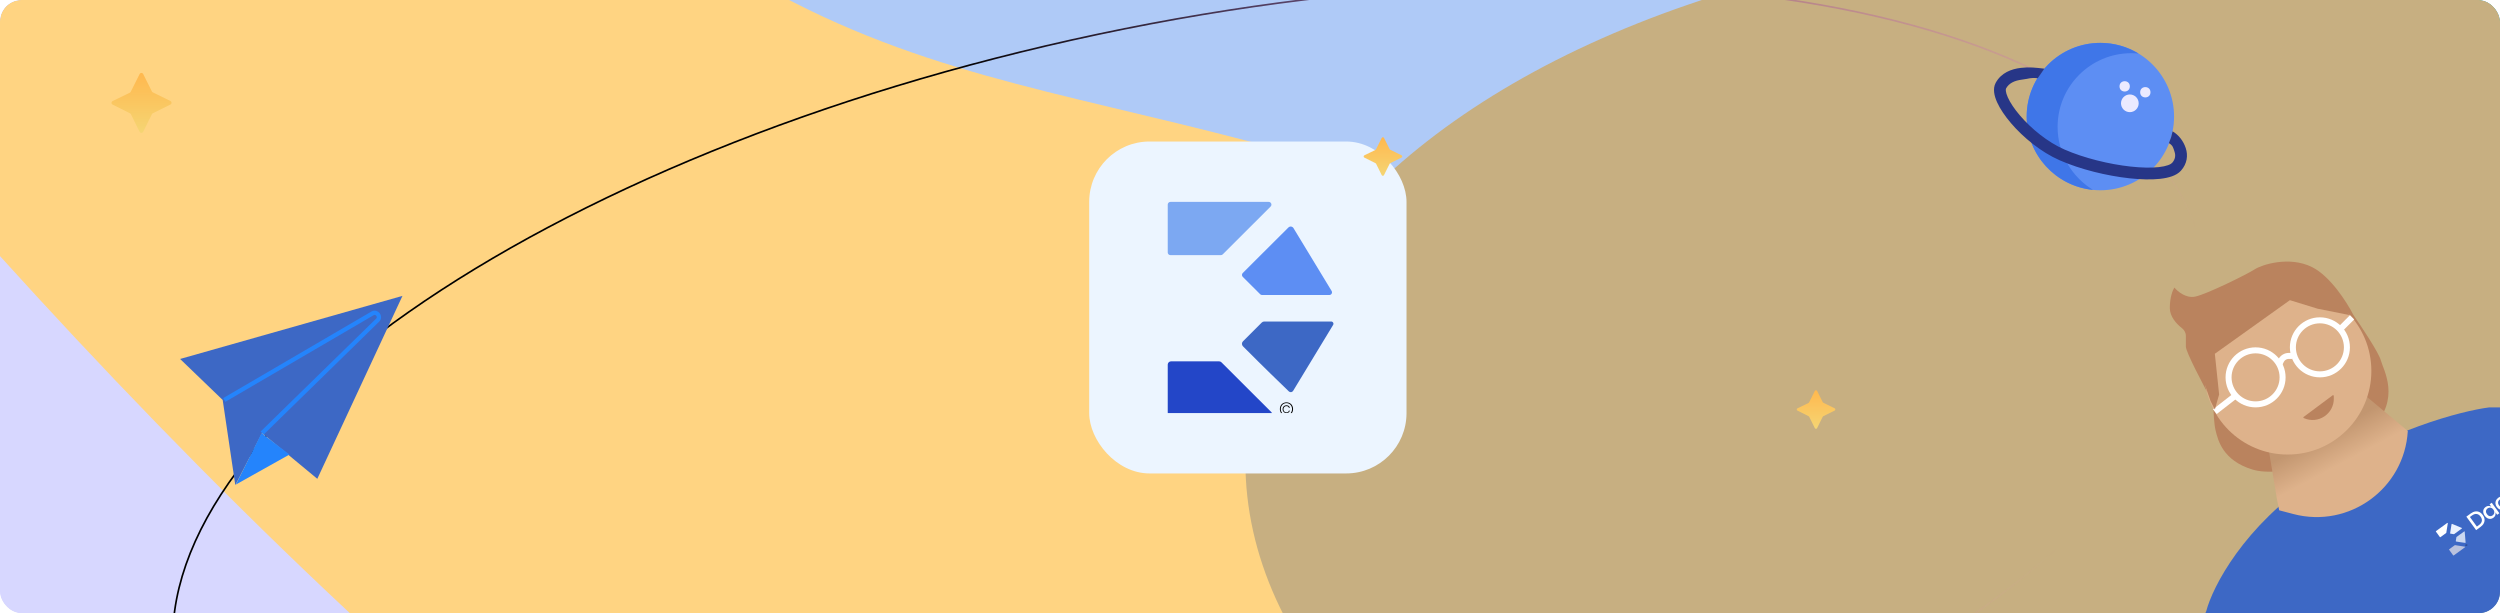 <svg width="583" height="143" viewBox="0 0 583 143" fill="none" xmlns="http://www.w3.org/2000/svg">
<g clip-path="url(#clip0_1042_39928)">
<rect width="583" height="143" rx="5" fill="#F9FAFD"/>
<g filter="url(#filter0_f_1042_39928)">
<path d="M223.294 317.751C162.082 394.265 -284.455 648.204 -302 670.17L-157.621 -48.348C-58.721 -56.524 146.019 -74.487 173.779 -80.93C208.479 -88.985 619.004 -119.005 685.674 -80.931C752.344 -42.856 604.21 118.593 528.572 175.704C452.935 232.816 438.509 195.108 377.688 203.162C316.866 211.216 284.506 241.236 223.294 317.751Z" fill="#BEBDFF"/>
</g>
<g filter="url(#filter1_f_1042_39928)">
<ellipse cx="419.27" cy="7.021" rx="337.504" ry="190.021" fill="#7CA8F2"/>
</g>
<g style="mix-blend-mode:overlay" filter="url(#filter2_f_1042_39928)">
<g filter="url(#filter3_f_1042_39928)">
<path d="M432.696 227.76C309.454 329.061 197.149 323.202 156.402 307.61C153.06 339.562 187.681 415.205 352.893 462.159C559.408 520.851 580.973 457.589 707.223 312.485C833.472 167.381 824.264 153.605 742.465 -21.37C660.667 -196.344 562.667 -89.886 533.479 -74.715C504.29 -59.543 586.749 101.134 432.696 227.76Z" fill="#51E14E"/>
</g>
<g filter="url(#filter4_f_1042_39928)">
<path d="M202.863 236.741C91.335 172.159 -34.042 25.399 -82.789 -39.907C-27.211 -49.015 99.283 -56.612 160.636 -14.136C237.328 38.958 292.595 9.771 444.736 97.641C596.877 185.51 342.274 317.469 202.863 236.741Z" fill="#FFB932"/>
</g>
<g filter="url(#filter5_f_1042_39928)">
<ellipse cx="496.588" cy="107.621" rx="206.166" ry="122.955" fill="#A37C31" style="mix-blend-mode:overlay"/>
</g>
</g>
<g style="mix-blend-mode:overlay" filter="url(#filter6_b_1042_39928)">
<path d="M-7 -6H931.926V682.67H-7V-6Z" fill="white" fill-opacity="0.39"/>
</g>
<path d="M298.594 208.672C428.993 181.067 525.191 113.763 513.459 58.344C501.727 2.925 386.507 -19.622 256.108 7.984C125.709 35.59 29.511 102.894 41.243 158.313C52.975 213.731 168.195 236.278 298.594 208.672Z" stroke="url(#paint0_linear_1042_39928)" stroke-width="0.392" stroke-miterlimit="10"/>
<rect x="254" y="33" width="74" height="77.407" rx="14.074" fill="#ECF5FF"/>
<g clip-path="url(#clip1_1042_39928)">
<path d="M296.125 96.98H273.076C272.875 96.98 272.681 96.9 272.539 96.758C272.396 96.616 272.316 96.423 272.316 96.222V85.025C272.317 84.824 272.398 84.632 272.54 84.49C272.682 84.348 272.875 84.267 273.076 84.267H284.302C284.401 84.266 284.5 84.286 284.592 84.324C284.683 84.362 284.767 84.418 284.836 84.488L284.895 84.544L296.485 96.115C296.556 96.186 296.603 96.276 296.622 96.375C296.641 96.473 296.631 96.574 296.592 96.667C296.554 96.759 296.489 96.838 296.406 96.894C296.323 96.95 296.225 96.98 296.125 96.98Z" fill="#2346C8"/>
<path d="M296.315 48.158L285.142 59.317C285.023 59.435 284.862 59.501 284.694 59.5H272.948C272.865 59.501 272.782 59.485 272.706 59.453C272.629 59.422 272.559 59.375 272.5 59.317C272.442 59.258 272.395 59.189 272.364 59.112C272.332 59.035 272.316 58.953 272.316 58.87V47.711C272.316 47.544 272.383 47.384 272.501 47.266C272.62 47.147 272.78 47.081 272.948 47.081H295.868C295.992 47.082 296.114 47.12 296.217 47.189C296.32 47.259 296.4 47.357 296.448 47.472C296.496 47.587 296.509 47.713 296.485 47.835C296.461 47.957 296.403 48.069 296.315 48.158Z" fill="#7CA8F2"/>
<path d="M310.885 75.773L301.554 91.15C301.504 91.231 301.438 91.3 301.358 91.352C301.279 91.404 301.189 91.437 301.095 91.45C301.001 91.463 300.905 91.455 300.815 91.426C300.724 91.398 300.641 91.349 300.572 91.285C298.761 89.585 293.374 84.266 293.374 84.266L289.859 80.759C289.783 80.683 289.722 80.592 289.68 80.492C289.639 80.393 289.617 80.286 289.617 80.177C289.617 80.069 289.639 79.962 289.68 79.862C289.722 79.763 289.783 79.672 289.859 79.596L294.244 75.216C294.399 75.062 294.608 74.975 294.827 74.974H310.438C310.531 74.975 310.622 75.001 310.701 75.049C310.781 75.096 310.847 75.164 310.892 75.245C310.938 75.326 310.961 75.417 310.96 75.51C310.958 75.603 310.933 75.694 310.885 75.773Z" fill="#3D68C5"/>
<path d="M310.017 68.797H294.316C294.233 68.797 294.152 68.781 294.075 68.75C293.999 68.718 293.93 68.672 293.872 68.614L289.81 64.559C289.691 64.441 289.625 64.28 289.625 64.112C289.625 63.945 289.691 63.785 289.81 63.666L293.972 59.511L300.46 53.047C300.541 52.967 300.639 52.907 300.746 52.87C300.854 52.833 300.969 52.821 301.082 52.835C301.195 52.848 301.304 52.887 301.399 52.949C301.495 53.01 301.576 53.092 301.636 53.189L310.541 67.862C310.595 67.956 310.624 68.062 310.624 68.17C310.625 68.278 310.598 68.384 310.545 68.478C310.492 68.573 310.416 68.651 310.323 68.707C310.231 68.763 310.125 68.794 310.017 68.797Z" fill="#5D8EF3"/>
<path d="M301.123 96.52C300.822 96.807 300.422 96.967 300.006 96.967C299.59 96.967 299.19 96.807 298.889 96.52C298.616 96.209 298.465 95.809 298.465 95.394C298.465 94.98 298.616 94.58 298.889 94.268C299.192 93.985 299.591 93.827 300.006 93.827C300.421 93.827 300.821 93.985 301.123 94.268C301.394 94.581 301.543 94.981 301.543 95.394C301.543 95.808 301.394 96.207 301.123 96.52ZM299.997 96.766C300.176 96.773 300.354 96.742 300.519 96.674C300.684 96.607 300.832 96.504 300.954 96.373C301.184 96.099 301.311 95.752 301.311 95.394C301.311 95.036 301.184 94.69 300.954 94.415C300.829 94.288 300.68 94.187 300.515 94.118C300.35 94.049 300.174 94.013 299.995 94.013C299.817 94.013 299.64 94.049 299.475 94.118C299.311 94.187 299.162 94.288 299.037 94.415C298.806 94.69 298.679 95.036 298.679 95.394C298.679 95.752 298.806 96.099 299.037 96.373C299.159 96.504 299.308 96.606 299.474 96.674C299.64 96.742 299.818 96.773 299.997 96.766ZM299.997 96.32C299.875 96.325 299.754 96.305 299.64 96.259C299.527 96.214 299.425 96.145 299.341 96.056C299.182 95.879 299.094 95.65 299.094 95.412C299.094 95.174 299.182 94.945 299.341 94.768C299.498 94.618 299.702 94.527 299.919 94.508C300.136 94.49 300.352 94.545 300.534 94.665C300.672 94.776 300.761 94.936 300.784 95.111H300.574C300.563 95.052 300.54 94.997 300.507 94.947C300.474 94.897 300.431 94.854 300.382 94.821C300.27 94.742 300.134 94.703 299.997 94.71C299.902 94.705 299.807 94.721 299.719 94.757C299.631 94.794 299.552 94.849 299.488 94.919C299.367 95.064 299.301 95.246 299.301 95.434C299.301 95.623 299.367 95.805 299.488 95.95C299.603 96.066 299.754 96.14 299.917 96.159C300.079 96.177 300.243 96.14 300.382 96.052C300.48 95.981 300.549 95.876 300.574 95.758H300.784C300.756 95.924 300.667 96.073 300.534 96.177C300.378 96.275 300.194 96.319 300.011 96.302L299.997 96.32Z" fill="black"/>
</g>
<path d="M540 111.5C523.2 122.7 516 136.833 514.5 142.5L513 146H590V95H580.5C574 95.833 556.8 100.3 540 111.5Z" fill="#3D68C5"/>
<path d="M511.884 69.177C509.744 69.601 507.783 67.939 507.07 67.055C506.713 67.585 506 69.283 506 71.829C506 73.815 507.519 75.5 508.78 76.481C509.348 76.924 509.744 77.579 509.744 78.299V80.847C509.744 82.073 513.712 89.628 515.917 93.659C516.078 93.955 516.162 94.284 516.167 94.621C516.189 96.201 516.315 98.958 516.698 100.474C517.232 102.595 518.302 107.37 525.256 109.491C532.209 111.613 546.116 106.839 553.069 99.943C560.023 93.047 555.744 86.151 555.209 84.029C554.781 82.332 550.752 76.249 548.79 73.42C547.364 70.591 543.442 64.403 539.163 62.281C533.814 59.629 527.395 61.75 525.791 62.811C524.186 63.872 514.558 68.646 511.884 69.177Z" fill="#BA835E"/>
<path d="M531 116.5L529 104.5L549.5 90.5L561.5 100.5C560.725 113.939 547.833 123.298 534.814 119.872L531.5 119L531 116.5Z" fill="url(#paint1_linear_1042_39928)"/>
<circle cx="533.5" cy="86.5" r="19.5" fill="#DEB28B"/>
<circle cx="526" cy="88" r="6.3" stroke="white" stroke-width="1.4"/>
<circle cx="541" cy="81" r="6.3" stroke="white" stroke-width="1.4"/>
<path d="M531.5 85L531.947 84.106C532.286 83.428 532.979 83 533.736 83H534.5" stroke="white" stroke-width="1.4"/>
<path d="M546 76.5L548.5 74" stroke="white" stroke-width="1.4"/>
<path d="M521 92.5L516.5 96" stroke="white" stroke-width="1.4"/>
<path d="M517.5 92L516.5 95.5L515.5 93.5L512 83.5L510.5 75.5L516.5 68.5L531.5 62.5L543.5 67L548 73.5L540.5 72L534 70L516.5 82.5L517.5 92Z" fill="#BA835E"/>
<g clip-path="url(#clip2_1042_39928)">
<path d="M574.845 127.615L572.22 129.522C572.197 129.539 572.169 129.546 572.141 129.542C572.113 129.537 572.088 129.522 572.071 129.499L571.145 128.224C571.128 128.201 571.121 128.173 571.126 128.145C571.13 128.117 571.146 128.092 571.169 128.075L572.447 127.146C572.458 127.138 572.471 127.132 572.484 127.129C572.498 127.125 572.512 127.125 572.526 127.127L572.537 127.128L574.814 127.487C574.828 127.489 574.841 127.496 574.851 127.505C574.862 127.515 574.869 127.527 574.872 127.541C574.875 127.555 574.874 127.569 574.87 127.582C574.865 127.596 574.856 127.607 574.845 127.615Z" fill="#BAC2DE"/>
<path d="M570.825 122.041L570.477 124.236C570.473 124.259 570.46 124.28 570.441 124.294L569.103 125.266C569.094 125.273 569.083 125.278 569.072 125.28C569.061 125.283 569.049 125.284 569.037 125.282C569.026 125.28 569.015 125.276 569.005 125.27C568.995 125.264 568.986 125.256 568.979 125.246L568.056 123.976C568.042 123.957 568.037 123.933 568.04 123.91C568.044 123.886 568.057 123.865 568.076 123.852L570.685 121.955C570.7 121.945 570.717 121.939 570.734 121.939C570.752 121.938 570.769 121.943 570.784 121.952C570.799 121.961 570.811 121.974 570.818 121.99C570.825 122.006 570.828 122.023 570.825 122.041Z" fill="white"/>
<path d="M574.769 123.98L574.979 126.503C574.98 126.516 574.978 126.529 574.973 126.542C574.968 126.554 574.961 126.566 574.951 126.575C574.942 126.584 574.93 126.591 574.917 126.595C574.905 126.599 574.891 126.601 574.878 126.599C574.531 126.555 573.478 126.396 573.478 126.396L572.788 126.287C572.772 126.285 572.758 126.28 572.745 126.272C572.732 126.264 572.721 126.253 572.712 126.241C572.703 126.229 572.696 126.215 572.693 126.2C572.689 126.185 572.689 126.17 572.691 126.155L572.828 125.293C572.833 125.263 572.85 125.236 572.874 125.217L574.652 123.926C574.663 123.918 574.675 123.914 574.688 123.913C574.701 123.911 574.714 123.914 574.726 123.919C574.738 123.925 574.748 123.933 574.756 123.944C574.763 123.954 574.768 123.967 574.769 123.98Z" fill="#CCD8F1"/>
<path d="M574.092 123.257L572.304 124.556C572.295 124.563 572.284 124.568 572.273 124.571C572.262 124.574 572.25 124.574 572.239 124.572L571.441 124.447C571.417 124.443 571.397 124.43 571.383 124.411C571.369 124.392 571.363 124.368 571.367 124.345L571.497 123.528L571.701 122.255C571.703 122.239 571.71 122.224 571.719 122.211C571.728 122.198 571.74 122.187 571.754 122.179C571.768 122.171 571.784 122.167 571.8 122.166C571.816 122.165 571.832 122.168 571.846 122.174L574.074 123.108C574.088 123.114 574.1 123.123 574.109 123.136C574.118 123.148 574.124 123.162 574.126 123.177C574.128 123.192 574.126 123.208 574.12 123.222C574.114 123.236 574.104 123.248 574.092 123.257Z" fill="#EBF1FE"/>
<path d="M575.373 127.15C575.363 127.208 575.33 127.259 575.283 127.293C575.236 127.328 575.177 127.343 575.119 127.335C575.062 127.322 575.012 127.289 574.977 127.242C574.943 127.195 574.927 127.137 574.933 127.079C574.943 127.021 574.976 126.97 575.023 126.936C575.07 126.902 575.129 126.887 575.187 126.894C575.244 126.907 575.294 126.94 575.328 126.987C575.362 127.034 575.378 127.092 575.373 127.15ZM575.265 127.271C575.286 127.257 575.304 127.239 575.317 127.218C575.33 127.196 575.339 127.172 575.342 127.148C575.345 127.097 575.331 127.047 575.301 127.006C575.272 126.966 575.229 126.937 575.18 126.925C575.155 126.92 575.13 126.921 575.105 126.927C575.081 126.933 575.058 126.943 575.037 126.958C575.017 126.973 575 126.992 574.987 127.013C574.974 127.035 574.965 127.058 574.962 127.083C574.958 127.134 574.972 127.183 575.002 127.224C575.031 127.265 575.074 127.294 575.123 127.306C575.148 127.311 575.174 127.31 575.198 127.304C575.223 127.298 575.246 127.287 575.265 127.271ZM575.228 127.221C575.215 127.231 575.199 127.239 575.183 127.243C575.166 127.247 575.149 127.248 575.132 127.245C575.099 127.238 575.07 127.219 575.051 127.192C575.031 127.165 575.022 127.131 575.025 127.098C575.031 127.068 575.047 127.041 575.07 127.021C575.093 127.001 575.122 126.989 575.153 126.988C575.177 126.989 575.201 127 575.218 127.018L575.194 127.035C575.188 127.029 575.181 127.025 575.173 127.022C575.165 127.019 575.157 127.018 575.148 127.018C575.129 127.018 575.11 127.025 575.095 127.037C575.084 127.045 575.075 127.054 575.067 127.066C575.06 127.077 575.056 127.09 575.055 127.103C575.053 127.13 575.06 127.156 575.076 127.177C575.091 127.199 575.114 127.214 575.14 127.221C575.162 127.224 575.186 127.22 575.206 127.209C575.226 127.198 575.242 127.18 575.25 127.158C575.255 127.142 575.255 127.124 575.248 127.109L575.271 127.091C575.282 127.113 575.284 127.137 575.278 127.16C575.268 127.184 575.251 127.204 575.228 127.217L575.228 127.221Z" fill="black"/>
</g>
<path d="M578.982 120.091C579.213 120.408 579.349 120.732 579.391 121.064C579.433 121.391 579.378 121.71 579.223 122.022C579.072 122.331 578.825 122.61 578.481 122.86L577.432 123.623L575.151 120.484L576.2 119.721C576.544 119.471 576.886 119.322 577.227 119.274C577.568 119.22 577.888 119.264 578.186 119.406C578.486 119.545 578.752 119.774 578.982 120.091ZM578.108 122.431C578.484 122.158 578.702 121.85 578.762 121.508C578.821 121.166 578.723 120.818 578.466 120.466C578.21 120.113 577.91 119.912 577.566 119.863C577.223 119.814 576.863 119.926 576.486 120.199L575.984 120.564L577.606 122.796L578.108 122.431Z" fill="white"/>
<path d="M579.638 118.228C579.86 118.067 580.09 117.984 580.326 117.979C580.563 117.975 580.78 118.039 580.976 118.173L580.563 117.604L581.07 117.235L582.85 119.685L582.343 120.054L581.93 119.484C581.996 119.713 581.99 119.939 581.913 120.162C581.835 120.386 581.685 120.579 581.463 120.74C581.25 120.896 581.022 120.984 580.78 121.006C580.541 121.026 580.305 120.975 580.072 120.855C579.839 120.734 579.629 120.545 579.442 120.287C579.257 120.032 579.142 119.775 579.099 119.516C579.056 119.258 579.081 119.018 579.174 118.796C579.27 118.573 579.424 118.384 579.638 118.228ZM580.116 118.56C579.891 118.724 579.763 118.928 579.732 119.172C579.702 119.411 579.779 119.657 579.962 119.909C580.145 120.161 580.356 120.311 580.595 120.359C580.835 120.402 581.067 120.342 581.292 120.178C581.435 120.075 581.538 119.95 581.604 119.803C581.667 119.653 581.687 119.493 581.664 119.324C581.641 119.155 581.57 118.989 581.451 118.826C581.335 118.666 581.2 118.549 581.047 118.475C580.891 118.398 580.733 118.368 580.573 118.384C580.411 118.398 580.259 118.457 580.116 118.56Z" fill="white"/>
<path d="M582.598 116.077C582.835 115.905 583.085 115.8 583.348 115.763C583.611 115.726 583.865 115.764 584.109 115.876C584.354 115.988 584.569 116.172 584.754 116.427C584.941 116.684 585.051 116.947 585.082 117.214C585.113 117.481 585.07 117.734 584.954 117.973C584.837 118.212 584.66 118.417 584.423 118.589C584.186 118.762 583.936 118.866 583.673 118.903C583.413 118.938 583.16 118.901 582.912 118.791C582.665 118.676 582.449 118.491 582.264 118.236C582.079 117.981 581.971 117.72 581.94 117.453C581.911 117.183 581.954 116.93 582.068 116.694C582.184 116.455 582.361 116.25 582.598 116.077ZM582.918 116.518C582.787 116.612 582.689 116.729 582.622 116.868C582.556 117.007 582.534 117.164 582.556 117.338C582.579 117.507 582.655 117.68 582.784 117.858C582.916 118.039 583.058 118.166 583.212 118.24C583.368 118.312 583.523 118.338 583.676 118.318C583.828 118.297 583.97 118.24 584.1 118.145C584.231 118.05 584.329 117.933 584.396 117.794C584.462 117.655 584.484 117.501 584.461 117.332C584.441 117.161 584.365 116.985 584.234 116.805C584.104 116.627 583.962 116.502 583.805 116.43C583.649 116.353 583.495 116.324 583.343 116.345C583.19 116.365 583.048 116.423 582.918 116.518Z" fill="white"/>
<path d="M584.071 113.77L586.462 117.06L585.955 117.429L583.564 114.139L584.071 113.77Z" fill="white"/>
<path d="M584.529 113.635C584.467 113.549 584.445 113.456 584.463 113.357C584.481 113.257 584.539 113.172 584.637 113.101C584.735 113.03 584.834 113.001 584.934 113.014C585.037 113.025 585.12 113.074 585.183 113.16C585.245 113.246 585.265 113.338 585.241 113.436C585.221 113.533 585.162 113.617 585.064 113.688C584.966 113.759 584.868 113.789 584.77 113.779C584.672 113.769 584.592 113.721 584.529 113.635ZM585.624 113.926L587.404 116.376L586.897 116.744L585.117 114.294L585.624 113.926Z" fill="white"/>
<path d="M588.751 114.724L589.071 115.164L588.76 115.39C588.499 115.58 588.255 115.662 588.029 115.637C587.803 115.606 587.583 115.444 587.37 115.151L586.497 113.95L586.146 114.206L585.833 113.774L586.184 113.519L585.741 112.91L586.253 112.538L586.695 113.147L587.287 112.718L587.6 113.149L587.009 113.579L587.888 114.788C587.989 114.927 588.084 115.005 588.173 115.022C588.265 115.037 588.377 114.997 588.507 114.902L588.751 114.724Z" fill="white"/>
<path d="M587.877 112.289L589.919 113.556L589.291 111.261L589.856 110.851L591.002 115.542L590.437 115.952L590.078 114.345L587.308 112.702L587.877 112.289Z" fill="white"/>
<path d="M543.975 92.184L537.204 97.234C537.112 97.303 537.127 97.444 537.231 97.492C540.572 99.016 544.354 96.506 544.247 92.835L544.231 92.308C544.227 92.178 544.079 92.106 543.975 92.184Z" fill="#BA835E"/>
<circle cx="489.806" cy="27.185" r="17.185" fill="#5D8EF3"/>
<path fill-rule="evenodd" clip-rule="evenodd" d="M488.106 44.287C483.147 41.273 479.834 35.819 479.834 29.591C479.834 20.1 487.528 12.406 497.019 12.406C497.591 12.406 498.157 12.434 498.714 12.489C496.116 10.909 493.065 10 489.802 10C480.311 10 472.617 17.694 472.617 27.185C472.617 36.103 479.411 43.435 488.106 44.287Z" fill="#3F76E8"/>
<path fill-rule="evenodd" clip-rule="evenodd" d="M476.745 16.015L475.198 18.248C473.482 18.047 473.297 18.354 471.572 18.561C469.799 18.774 468.49 19.389 467.811 20.628C467.783 20.679 467.72 20.846 467.765 21.227C467.81 21.605 467.952 22.102 468.224 22.71C468.767 23.926 469.742 25.4 471.061 26.941C473.701 30.026 477.525 33.157 481.42 34.861C485.999 36.865 491.85 38.298 496.885 38.846C499.402 39.12 501.662 39.166 503.423 38.972C504.304 38.875 505.021 38.721 505.568 38.527C506.128 38.328 506.418 38.119 506.55 37.97C507.295 37.132 507.386 36.248 507.104 35.395C506.801 34.477 506.749 33.944 505.787 33.371L506.302 31.996L506.646 30.622C508.09 31.481 509.174 32.896 509.715 34.532C510.277 36.231 510.06 38.161 508.605 39.797C508.05 40.421 507.286 40.835 506.488 41.118C505.679 41.405 504.738 41.593 503.724 41.705C501.697 41.928 499.223 41.866 496.588 41.579C491.319 41.006 485.19 39.512 480.318 37.38C475.964 35.475 471.819 32.056 468.972 28.729C467.547 27.064 466.399 25.366 465.713 23.831C465.371 23.064 465.122 22.291 465.035 21.551C464.947 20.815 465.01 20.019 465.4 19.306C466.7 16.936 469.086 16.09 471.243 15.831C473.254 15.589 474.779 15.783 476.745 16.015Z" fill="#273687"/>
<circle cx="496.679" cy="24.092" r="2.062" fill="#EBEAFF"/>
<circle cx="500.289" cy="21.514" r="1.203" fill="#EBEAFF"/>
<circle cx="495.476" cy="20.14" r="1.203" fill="#EBEAFF"/>
<path d="M93.855 69L42 83.711L51.93 93.273L54.872 113.132L61.124 100.996L73.996 111.661L93.855 69Z" fill="#3D68C5"/>
<path d="M61.123 100.996L88.056 74.668C88.899 73.844 87.871 72.495 86.853 73.09L52.297 93.273" stroke="#2484FC"/>
<path d="M67.5 106L55 113L61 101L67.5 106Z" fill="#2484FC"/>
<path d="M32.573 17.242L30.482 21.414C30.437 21.504 30.364 21.577 30.274 21.622L26.254 23.569C26.178 23.607 26.113 23.666 26.069 23.739C26.024 23.811 26 23.895 26 23.981C26 24.066 26.024 24.15 26.069 24.223C26.113 24.296 26.178 24.355 26.254 24.393L30.326 26.43C30.414 26.475 30.485 26.548 30.527 26.638L32.56 30.745C32.598 30.822 32.657 30.886 32.729 30.931C32.802 30.976 32.886 31 32.971 31C33.056 31 33.14 30.976 33.212 30.931C33.285 30.886 33.344 30.822 33.382 30.745L35.428 26.625C35.472 26.535 35.545 26.462 35.635 26.417L39.746 24.38C39.822 24.342 39.886 24.283 39.931 24.21C39.976 24.137 40 24.053 40 23.968C40 23.882 39.976 23.798 39.931 23.726C39.886 23.653 39.822 23.594 39.746 23.556L35.622 21.531C35.534 21.486 35.463 21.413 35.421 21.324L33.382 17.242C33.343 17.169 33.284 17.108 33.213 17.065C33.142 17.023 33.06 17 32.977 17C32.894 17 32.813 17.023 32.742 17.065C32.67 17.108 32.612 17.169 32.573 17.242Z" fill="url(#paint2_linear_1042_39928)"/>
<path d="M423.225 91.156L421.881 93.838C421.852 93.896 421.806 93.943 421.748 93.971L419.163 95.223C419.114 95.247 419.073 95.285 419.044 95.332C419.015 95.379 419 95.433 419 95.488C419 95.543 419.015 95.597 419.044 95.643C419.073 95.69 419.114 95.728 419.163 95.752L421.781 97.062C421.838 97.091 421.883 97.138 421.91 97.196L423.217 99.836C423.242 99.885 423.279 99.927 423.326 99.956C423.373 99.985 423.426 100 423.481 100C423.536 100 423.59 99.985 423.637 99.956C423.683 99.927 423.721 99.885 423.746 99.836L425.061 97.188C425.089 97.13 425.136 97.083 425.194 97.054L427.837 95.744C427.886 95.72 427.927 95.682 427.956 95.635C427.985 95.588 428 95.534 428 95.479C428 95.424 427.985 95.37 427.956 95.324C427.927 95.277 427.886 95.239 427.837 95.214L425.186 93.913C425.129 93.884 425.084 93.837 425.057 93.779L423.746 91.156C423.72 91.109 423.683 91.069 423.637 91.042C423.591 91.014 423.539 91 423.485 91C423.432 91 423.38 91.014 423.334 91.042C423.288 91.069 423.251 91.109 423.225 91.156Z" fill="url(#paint3_linear_1042_39928)"/>
<path d="M322.225 32.156L320.881 34.838C320.852 34.896 320.806 34.943 320.748 34.971L318.163 36.223C318.114 36.247 318.073 36.285 318.044 36.332C318.015 36.379 318 36.433 318 36.488C318 36.543 318.015 36.597 318.044 36.643C318.073 36.69 318.114 36.728 318.163 36.752L320.781 38.062C320.838 38.091 320.883 38.138 320.91 38.196L322.217 40.836C322.242 40.886 322.279 40.927 322.326 40.956C322.373 40.985 322.426 41 322.481 41C322.536 41 322.59 40.985 322.637 40.956C322.683 40.927 322.721 40.886 322.746 40.836L324.061 38.188C324.089 38.13 324.136 38.083 324.194 38.054L326.837 36.744C326.886 36.72 326.927 36.682 326.956 36.635C326.985 36.588 327 36.534 327 36.479C327 36.424 326.985 36.37 326.956 36.324C326.927 36.277 326.886 36.239 326.837 36.214L324.186 34.913C324.129 34.884 324.084 34.837 324.057 34.779L322.746 32.156C322.72 32.109 322.683 32.069 322.637 32.042C322.591 32.014 322.539 32 322.485 32C322.432 32 322.38 32.014 322.334 32.042C322.288 32.069 322.251 32.109 322.225 32.156Z" fill="url(#paint4_linear_1042_39928)"/>
</g>
<defs>
<filter id="filter0_f_1042_39928" x="-640.915" y="-438.704" width="1682.31" height="1447.79" filterUnits="userSpaceOnUse" color-interpolation-filters="sRGB">
<feFlood flood-opacity="0" result="BackgroundImageFix"/>
<feBlend mode="normal" in="SourceGraphic" in2="BackgroundImageFix" result="shape"/>
<feGaussianBlur stdDeviation="169.458" result="effect1_foregroundBlur_1042_39928"/>
</filter>
<filter id="filter1_f_1042_39928" x="-170.947" y="-435.713" width="1180.43" height="885.467" filterUnits="userSpaceOnUse" color-interpolation-filters="sRGB">
<feFlood flood-opacity="0" result="BackgroundImageFix"/>
<feBlend mode="normal" in="SourceGraphic" in2="BackgroundImageFix" result="shape"/>
<feGaussianBlur stdDeviation="126.356" result="effect1_foregroundBlur_1042_39928"/>
</filter>
<filter id="filter2_f_1042_39928" x="-209.514" y="-247.356" width="1139.41" height="858.02" filterUnits="userSpaceOnUse" color-interpolation-filters="sRGB">
<feFlood flood-opacity="0" result="BackgroundImageFix"/>
<feBlend mode="normal" in="SourceGraphic" in2="BackgroundImageFix" result="shape"/>
<feGaussianBlur stdDeviation="63.362" result="effect1_foregroundBlur_1042_39928"/>
</filter>
<filter id="filter3_f_1042_39928" x="153.24" y="-123.578" width="652.875" height="610.464" filterUnits="userSpaceOnUse" color-interpolation-filters="sRGB">
<feFlood flood-opacity="0" result="BackgroundImageFix"/>
<feBlend mode="normal" in="SourceGraphic" in2="BackgroundImageFix" result="shape"/>
<feGaussianBlur stdDeviation="1.474" result="effect1_foregroundBlur_1042_39928"/>
</filter>
<filter id="filter4_f_1042_39928" x="-85.736" y="-49.951" width="580.336" height="314.772" filterUnits="userSpaceOnUse" color-interpolation-filters="sRGB">
<feFlood flood-opacity="0" result="BackgroundImageFix"/>
<feBlend mode="normal" in="SourceGraphic" in2="BackgroundImageFix" result="shape"/>
<feGaussianBlur stdDeviation="1.474" result="effect1_foregroundBlur_1042_39928"/>
</filter>
<filter id="filter5_f_1042_39928" x="287.475" y="-18.281" width="418.226" height="251.803" filterUnits="userSpaceOnUse" color-interpolation-filters="sRGB">
<feFlood flood-opacity="0" result="BackgroundImageFix"/>
<feBlend mode="normal" in="SourceGraphic" in2="BackgroundImageFix" result="shape"/>
<feGaussianBlur stdDeviation="1.474" result="effect1_foregroundBlur_1042_39928"/>
</filter>
<filter id="filter6_b_1042_39928" x="-9.947" y="-8.947" width="944.82" height="694.565" filterUnits="userSpaceOnUse" color-interpolation-filters="sRGB">
<feFlood flood-opacity="0" result="BackgroundImageFix"/>
<feGaussianBlur in="BackgroundImageFix" stdDeviation="1.474"/>
<feComposite in2="SourceAlpha" operator="in" result="effect1_backgroundBlur_1042_39928"/>
<feBlend mode="normal" in="SourceGraphic" in2="effect1_backgroundBlur_1042_39928" result="shape"/>
</filter>
<linearGradient id="paint0_linear_1042_39928" x1="211.5" y1="15.5" x2="479" y2="130.5" gradientUnits="userSpaceOnUse">
<stop offset="0.032"/>
<stop offset="1" stop-color="#FF68F9" stop-opacity="0"/>
</linearGradient>
<linearGradient id="paint1_linear_1042_39928" x1="544.5" y1="100" x2="548.5" y2="107.5" gradientUnits="userSpaceOnUse">
<stop stop-color="#C29670"/>
<stop offset="0.927" stop-color="#DEB28B"/>
</linearGradient>
<linearGradient id="paint2_linear_1042_39928" x1="33" y1="17" x2="33" y2="31" gradientUnits="userSpaceOnUse">
<stop stop-color="#FFB84E"/>
<stop offset="1" stop-color="#F5D573"/>
</linearGradient>
<linearGradient id="paint3_linear_1042_39928" x1="423.5" y1="91" x2="423.5" y2="100" gradientUnits="userSpaceOnUse">
<stop stop-color="#FFB84E"/>
<stop offset="1" stop-color="#F5D573"/>
</linearGradient>
<linearGradient id="paint4_linear_1042_39928" x1="322.5" y1="32" x2="322.5" y2="41" gradientUnits="userSpaceOnUse">
<stop stop-color="#FFB84E"/>
<stop offset="1" stop-color="#F5D573"/>
</linearGradient>
<clipPath id="clip0_1042_39928">
<rect width="583" height="143" rx="5" fill="white"/>
</clipPath>
<clipPath id="clip1_1042_39928">
<rect width="47.852" height="49.259" fill="white" transform="translate(268.074 47.074)"/>
</clipPath>
<clipPath id="clip2_1042_39928">
<rect width="6.155" height="7.024" fill="white" transform="translate(568 123.905) rotate(-36.005)"/>
</clipPath>
</defs>
</svg>
